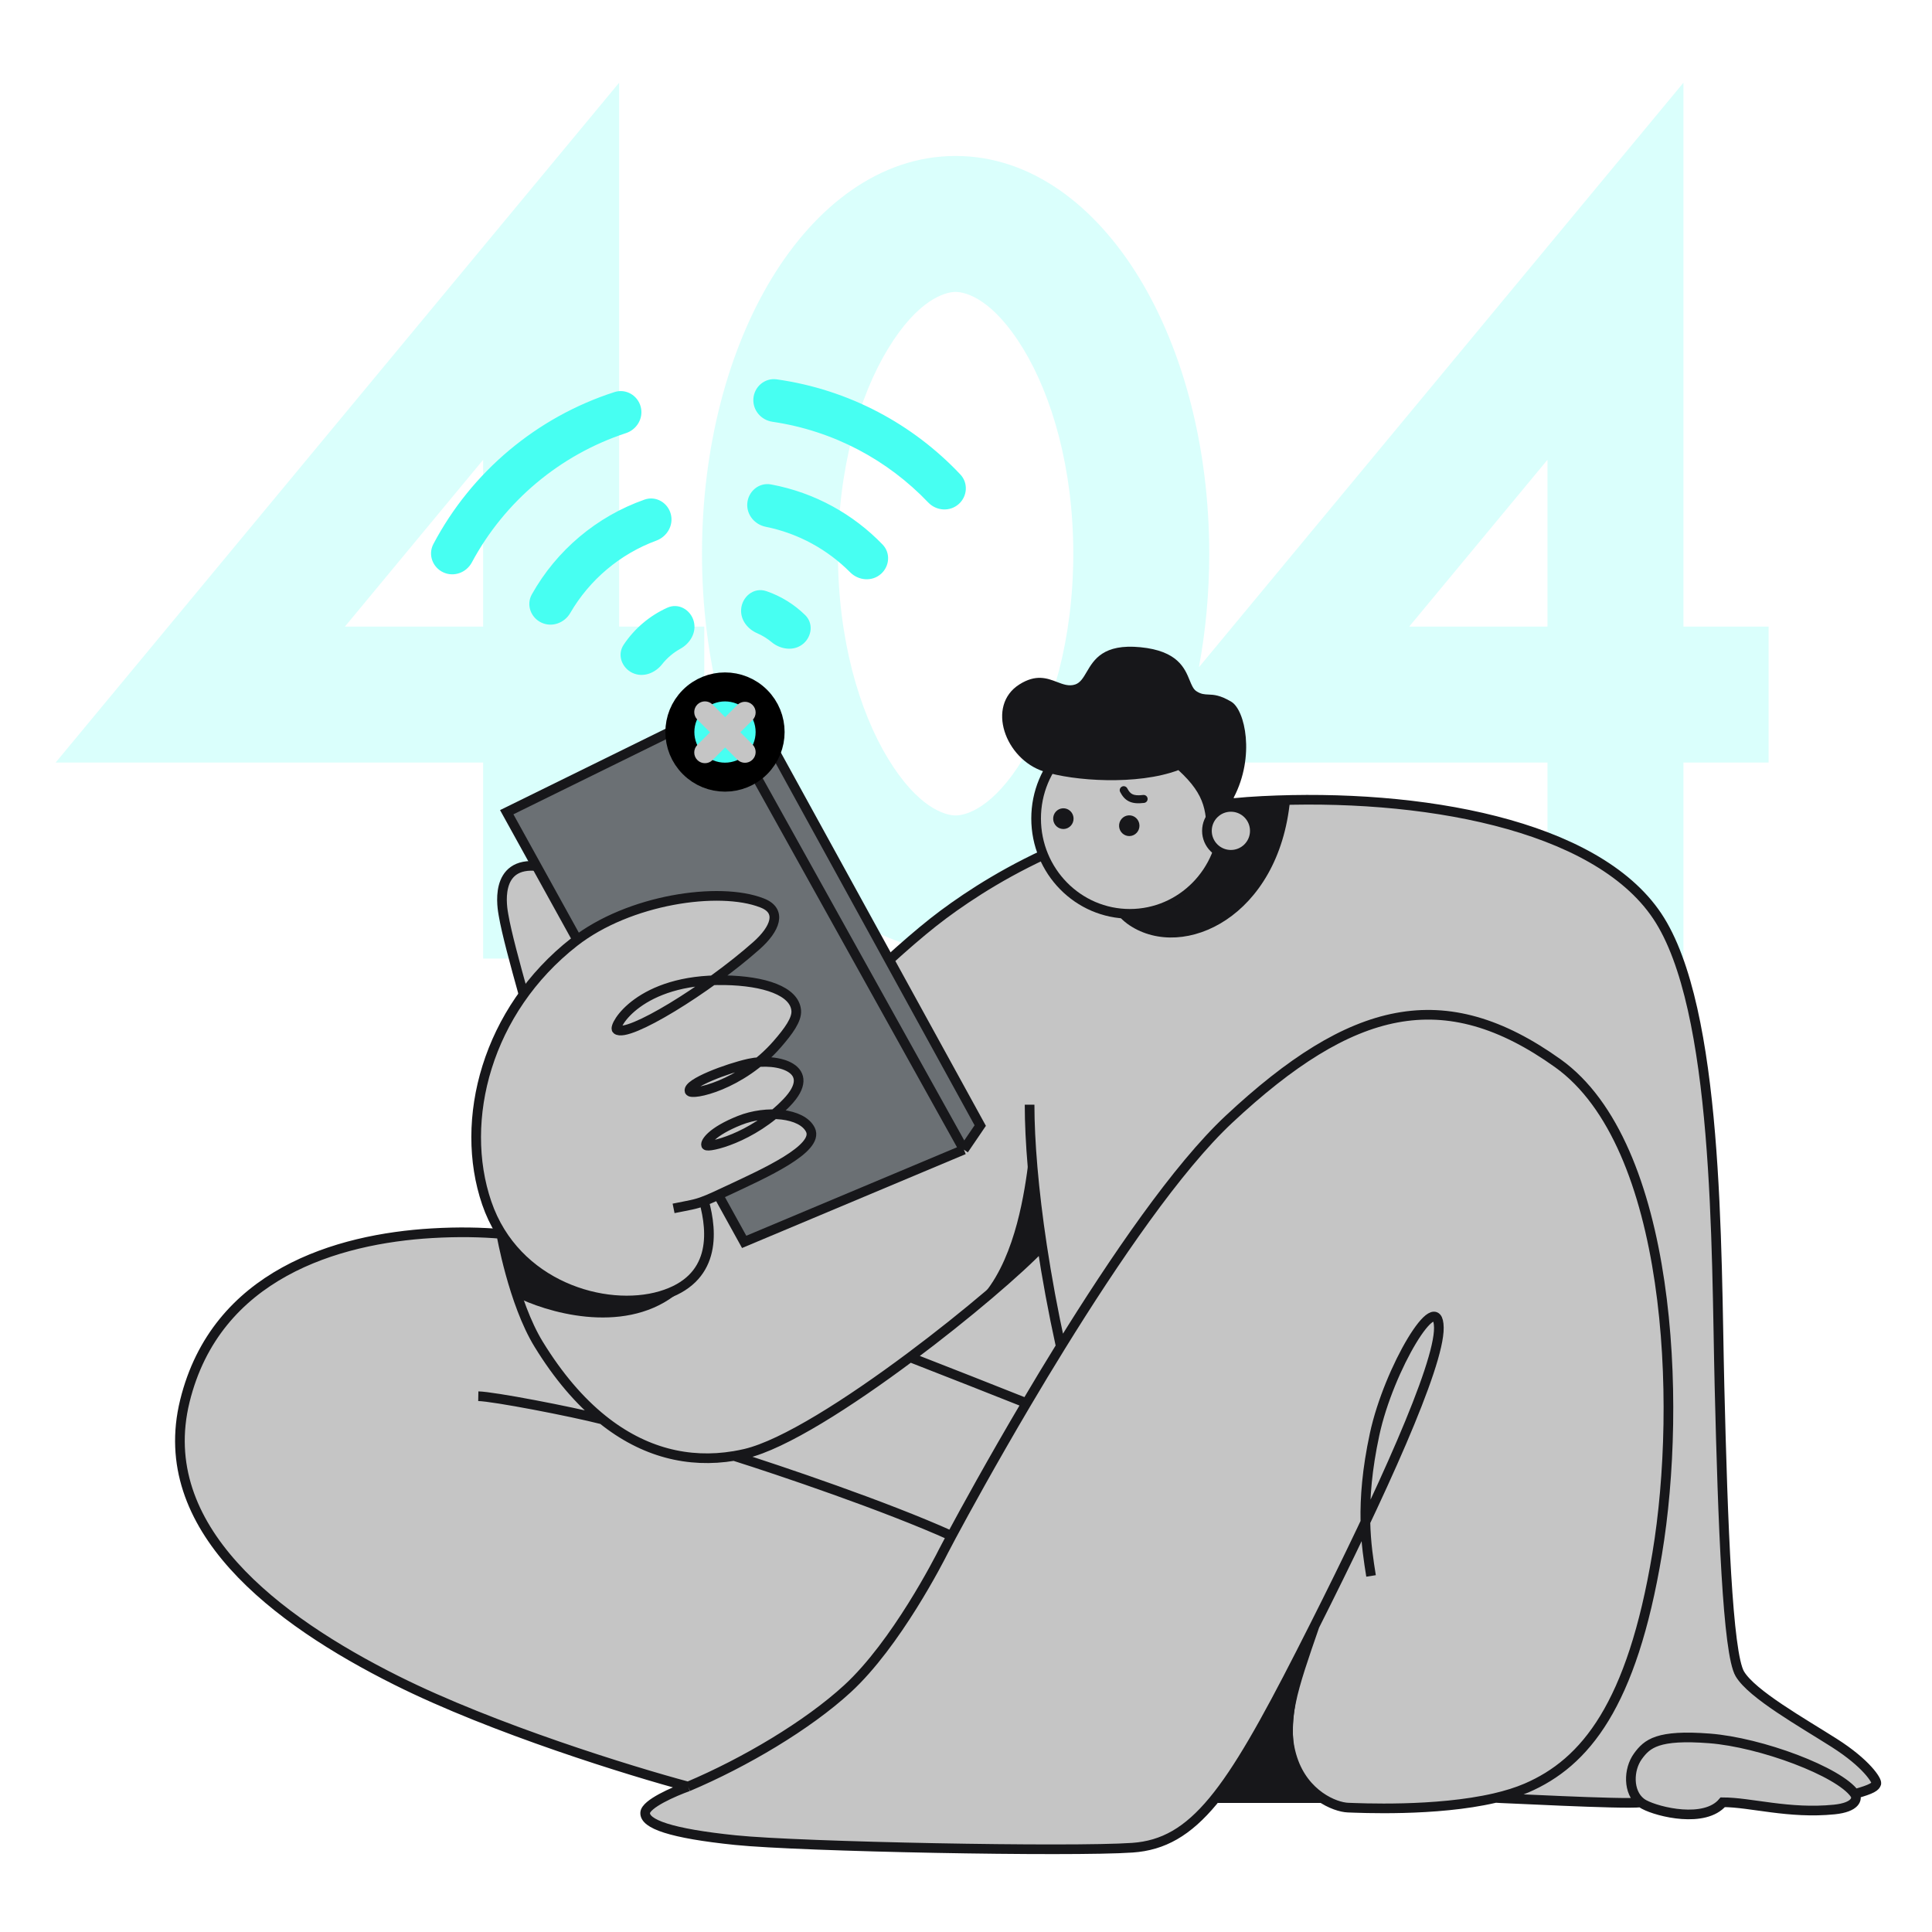 <svg width="200" height="200" viewBox="0 0 200 200" fill="none" xmlns="http://www.w3.org/2000/svg">
<g id="SVG" clip-path="url(#clip0_3449_2461)">
<path id="Vector" fill-rule="evenodd" clip-rule="evenodd" d="M64.091 64.865V8.563L5.758 78.939H50.016V99.231H64.091V78.939H72.907V64.865H64.091ZM174.268 64.865V8.563L124.111 69.075C124.809 65.338 125.18 61.389 125.18 57.316C125.18 46.319 122.472 36.218 117.934 28.767C113.428 21.37 106.797 16.145 98.925 16.145C91.055 16.145 84.423 21.37 79.917 28.767C75.379 36.218 72.67 46.319 72.67 57.316C72.67 68.314 75.379 78.415 79.917 85.865C84.423 93.263 91.055 98.488 98.925 98.488C106.797 98.488 113.428 93.263 117.934 85.865C119.219 83.756 120.357 81.434 121.329 78.939H160.194V99.231H174.268V78.939H183.085V64.865H174.268ZM35.704 64.865L50.016 47.597V64.865H35.704ZM160.194 64.865H145.881L160.194 47.597V64.865ZM111.106 57.316C111.106 66.163 108.9 73.641 105.914 78.544C102.826 83.616 100.036 84.414 98.925 84.414C97.814 84.414 95.026 83.616 91.937 78.544C88.951 73.641 86.744 66.163 86.744 57.316C86.744 48.47 88.951 40.992 91.937 36.089C95.026 31.017 97.814 30.219 98.925 30.219C100.036 30.219 102.826 31.017 105.914 36.089C108.9 40.992 111.106 48.47 111.106 57.316Z" fill="#47FFF2" fill-opacity="0.2"/>
<path id="Vector_2" d="M178.338 186.569C176.485 188.763 171.674 187.59 170.205 186.806C170.084 186.741 169.972 186.668 169.868 186.588C167.934 186.812 154.933 186.09 154.751 186.133C148.628 187.557 140.689 187.163 139.549 187.124C138.19 187.077 135.015 185.8 133.797 182.053C132.603 178.378 133.795 174.929 135.956 168.678L136.087 168.302C135.612 169.244 135.134 170.186 134.655 171.126C127.292 185.556 123.609 190.829 117.229 191.274C110.849 191.718 82.891 191.182 76.141 190.49C69.39 189.799 66.722 188.811 66.788 187.658C66.841 186.736 69.772 185.463 71.231 184.942C65.344 183.369 51.066 178.97 41.048 173.962C28.527 167.701 15.912 158.169 19.135 145.04C22.359 131.911 34.895 128.241 44.726 127.663C47.474 127.501 49.87 127.559 51.889 127.733C55.649 128.058 58.101 128.788 59.082 129.259C57.974 122.886 55.757 109.922 55.757 109.049C55.757 107.957 52.736 98.384 52.119 94.696C52.028 94.15 51.004 89.103 55.757 89.677C60.51 90.252 68.153 107.879 71.643 118.383C77.354 113.416 82.416 108.972 82.792 108.513C83.626 107.494 92.151 98.758 97.664 94.665C103.176 90.573 114.37 83.731 130.659 82.913C146.949 82.095 165.148 85.275 171.55 94.822C177.952 104.368 177.652 129.264 178.002 143.532C178.351 157.8 178.843 171.173 180.113 173.289C181.383 175.406 186.555 178.31 189.882 180.427C193.209 182.544 194.327 184.328 194.236 184.63C194.145 184.933 193.843 185.205 192.003 185.71C192.334 186.183 192.121 187.093 189.882 187.319C185.173 187.793 181.236 186.569 178.338 186.569Z" fill="#C5C5C5"/>
<path id="Vector_3" d="M192.003 185.71C190.391 183.403 182.3 180.369 176.959 179.958C171.618 179.547 170.514 180.49 169.555 181.811C168.559 183.182 168.513 185.535 169.868 186.588M192.003 185.71C192.334 186.183 192.121 187.093 189.882 187.319C185.173 187.793 181.236 186.569 178.338 186.569C176.485 188.763 171.674 187.59 170.205 186.806C170.084 186.741 169.972 186.668 169.868 186.588M192.003 185.71C193.843 185.205 194.145 184.933 194.236 184.63C194.327 184.328 193.209 182.544 189.882 180.427C186.555 178.31 181.383 175.406 180.113 173.289C178.843 171.173 178.351 157.8 178.002 143.532C177.652 129.264 177.952 104.368 171.55 94.822C165.148 85.275 146.949 82.095 130.659 82.913C114.37 83.731 103.176 90.573 97.664 94.665C92.151 98.758 83.626 107.494 82.792 108.513C82.416 108.972 77.354 113.416 71.643 118.383C68.153 107.879 60.51 90.252 55.757 89.677C51.004 89.103 52.028 94.15 52.119 94.696C52.736 98.384 55.757 107.957 55.757 109.049C55.757 109.922 57.974 122.886 59.082 129.259C58.101 128.788 55.649 128.058 51.889 127.733M169.868 186.588C167.934 186.812 154.933 186.09 154.751 186.133M51.889 127.733C49.87 127.559 47.474 127.501 44.726 127.663C34.895 128.241 22.359 131.911 19.135 145.04C15.912 158.169 28.527 167.701 41.048 173.962C51.066 178.97 65.344 183.369 71.231 184.942M51.889 127.733C51.889 127.733 53.126 134.855 55.757 139.148C57.801 142.483 60.025 145.062 62.371 146.947M71.231 184.942C69.772 185.463 66.841 186.736 66.788 187.658C66.722 188.811 69.39 189.799 76.141 190.49C82.891 191.182 110.849 191.718 117.229 191.274C123.609 190.829 127.292 185.556 134.655 171.126C135.134 170.186 135.612 169.244 136.087 168.302M71.231 184.942C77.117 182.45 83.583 178.618 87.716 174.829C92.786 170.18 97.267 161.372 97.679 160.547C97.762 160.382 98.046 159.839 98.502 158.989M136.087 168.302C142.897 154.789 149 141.435 148.95 137.438C148.897 133.163 143.77 141.658 142.3 148.469C140.717 155.805 141.456 160.133 141.931 163.141M136.087 168.302C133.844 174.792 132.579 178.305 133.797 182.053C135.015 185.8 138.19 187.077 139.549 187.124C140.689 187.163 148.628 187.557 154.751 186.133M98.502 158.989C91.633 155.892 80.63 152.186 75.988 150.719M98.502 158.989C99.848 156.477 102.692 151.288 106.262 145.25M154.751 186.133C155.926 185.86 157.034 185.52 158.015 185.098C164.105 182.474 168.935 176.546 171.55 160.837C174.165 145.128 173.043 118.479 161.262 110.064C149.48 101.648 139.943 103.986 127.226 115.861C121.892 120.842 115.369 130.384 109.808 139.381M109.808 139.381C109.008 135.734 108.366 132.229 107.872 128.963M109.808 139.381C108.57 141.383 107.38 143.358 106.262 145.25M107.872 128.963C106.993 123.151 106.583 118.097 106.583 114.356M107.872 128.963C105.556 131.421 100.098 136.112 94.208 140.506M106.262 145.25C103.942 144.315 97.26 141.698 94.208 140.506M94.208 140.506C87.915 145.202 81.128 149.558 77.156 150.486C76.766 150.577 76.377 150.655 75.988 150.719M62.371 146.947C66.628 150.369 71.286 151.504 75.988 150.719M62.371 146.947C59.082 146.104 51.085 144.564 49.513 144.536" stroke="#17171A"/>
<path id="Vector_4" d="M77.742 73.314L101.474 116.518L99.778 119.01L77.036 128.559L52.457 84.079L74.352 73.314H77.742Z" fill="#6B7074"/>
<path id="Vector_5" d="M74.352 73.314H77.742L101.474 116.518L99.778 119.01M74.352 73.314L52.457 84.079L77.036 128.559L99.778 119.01M74.352 73.314L99.778 119.01" stroke="#17171A"/>
<path id="Vector_6" d="M83.893 116.955C84.863 118.915 78.987 121.522 75.574 123.13C74.247 123.756 73.478 124.108 72.874 124.338C73.782 127.625 74.123 132.467 68.396 134.153C62.668 135.84 53.332 133.133 50.39 124.542C47.447 115.951 50.411 104.576 59.452 97.513C65.116 93.089 74.464 91.744 78.867 93.464C81.021 94.278 80.248 96.17 78.304 97.895C76.954 99.093 75.384 100.329 73.783 101.482C74.178 101.468 74.586 101.463 75.008 101.471C79.135 101.544 82.271 102.592 82.426 104.622C82.497 105.558 81.624 106.746 80.478 108.066C79.858 108.781 79.2 109.405 78.532 109.949C81.328 109.726 84.469 110.996 81.436 114.145C81.016 114.581 80.581 114.98 80.141 115.343C81.868 115.374 83.378 115.913 83.893 116.955Z" fill="#C5C5C5"/>
<path id="Vector_7" d="M69.729 125.092C71.384 124.756 71.924 124.699 72.874 124.338M72.874 124.338C73.478 124.108 74.247 123.756 75.574 123.13C78.987 121.522 84.863 118.915 83.893 116.955C83.027 115.204 79.354 114.873 76.555 115.991C73.72 117.123 72.979 118.234 73.097 118.548C73.214 118.861 77.852 117.865 81.436 114.145C84.836 110.615 80.478 109.446 77.545 110.095C75.284 110.595 71.137 112.155 71.379 112.939C71.536 113.449 76.713 112.404 80.478 108.066C81.624 106.746 82.497 105.558 82.426 104.622C82.271 102.592 79.135 101.544 75.008 101.471C66.182 101.314 63.452 106.255 63.847 106.579C64.953 107.487 73.206 102.421 78.304 97.895C80.248 96.17 81.021 94.278 78.867 93.464C74.464 91.744 65.116 93.089 59.452 97.513C50.411 104.576 47.447 115.951 50.39 124.542C53.332 133.133 62.668 135.84 68.396 134.153C74.123 132.467 73.782 127.625 72.874 124.338Z" stroke="#17171A"/>
<path id="Vector_8" fill-rule="evenodd" clip-rule="evenodd" d="M106.483 120.146C106.284 121.712 105.956 124.134 105.277 126.663C104.597 129.193 103.569 131.819 101.975 133.799L102.173 133.989L107.848 129.02L106.756 120.147L106.483 120.146ZM137.57 165.474L137.32 165.361L126.023 186.64H137.944L137.512 186.384C134.005 184.305 133.44 180.591 134.053 176.61C134.576 173.21 135.953 169.657 137.043 166.845C137.229 166.365 137.407 165.907 137.57 165.474ZM51.759 127.579L51.52 127.696C51.818 129.16 52.565 132.497 53.167 134.086L53.185 134.135L53.232 134.16C54.862 135 57.639 136.007 60.686 136.301C63.733 136.595 67.067 136.177 69.789 134.148L69.658 133.908C66.524 135.103 58.521 135.537 51.759 127.579Z" fill="#17171A"/>
<path id="Vector_9" fill-rule="evenodd" clip-rule="evenodd" d="M133.546 82.826L133.561 82.667L133.402 82.675C131.583 82.767 127.56 83.056 123.527 83.627C121.511 83.912 119.491 84.268 117.742 84.706C115.997 85.143 114.507 85.665 113.564 86.288L113.504 86.327L113.502 86.399C113.46 88.199 113.626 90.086 114.147 91.752C114.669 93.419 115.549 94.875 116.943 95.798C119.764 97.664 123.636 97.424 126.934 95.222C130.236 93.017 132.969 88.845 133.546 82.826Z" fill="#17171A"/>
<path id="Vector_10" d="M126.661 84.731C126.661 90.189 122.31 94.6 116.96 94.6C111.609 94.6 107.258 90.189 107.258 84.731C107.258 79.274 111.609 74.863 116.96 74.863C122.31 74.863 126.661 79.274 126.661 84.731Z" fill="#C5C5C5" stroke="#17171A"/>
<path id="Vector_11" fill-rule="evenodd" clip-rule="evenodd" d="M109.413 70.596C110.065 70.845 110.659 71.072 111.305 70.857C111.835 70.68 112.138 70.164 112.492 69.562C113.241 68.286 114.217 66.626 118.054 67C121.91 67.376 122.644 69.173 123.157 70.431C123.36 70.926 123.528 71.338 123.839 71.545C124.319 71.866 124.678 71.88 125.101 71.898C125.648 71.921 126.303 71.948 127.469 72.647C128.884 73.496 129.957 78.299 127.705 82.583L127.957 83.012C127.51 85.164 124.911 87.378 124.911 87.154C124.911 84.109 124.911 82.403 121.987 79.723C117.726 81.32 111.101 80.849 108.052 79.862L108.051 79.863C104.044 78.579 102.065 73.048 105.52 70.857C107.239 69.766 108.397 70.208 109.413 70.596Z" fill="#17171A"/>
<path id="Vector_12" fill-rule="evenodd" clip-rule="evenodd" d="M116.693 81.608C116.587 81.406 116.337 81.328 116.135 81.434C115.933 81.54 115.855 81.79 115.962 81.992C116.168 82.385 116.428 82.739 116.855 82.951C117.274 83.159 117.789 83.198 118.439 83.117C118.666 83.088 118.826 82.882 118.798 82.655C118.769 82.429 118.563 82.268 118.336 82.296C117.757 82.369 117.431 82.314 117.222 82.211C117.02 82.111 116.865 81.934 116.693 81.608ZM110.132 85.818C110.714 85.788 111.163 85.285 111.134 84.693C111.105 84.101 110.609 83.645 110.027 83.674C109.445 83.704 108.996 84.207 109.025 84.799C109.054 85.391 109.549 85.847 110.132 85.818ZM116.953 86.549C117.536 86.519 117.985 86.016 117.956 85.424C117.927 84.832 117.431 84.376 116.849 84.405C116.267 84.434 115.818 84.938 115.847 85.53C115.876 86.122 116.371 86.578 116.953 86.549Z" fill="#17171A"/>
<path id="Vector_13" d="M127.421 88.488C128.79 88.488 129.9 87.378 129.9 86.009C129.9 84.639 128.79 83.529 127.421 83.529C126.051 83.529 124.941 84.639 124.941 86.009C124.941 87.378 126.051 88.488 127.421 88.488Z" fill="#C5C5C5" stroke="#17171A"/>
<path id="Vector_14" d="M71.748 79.083C73.572 80.907 76.529 80.907 78.354 79.083C80.178 77.258 80.178 74.301 78.354 72.477C76.529 70.653 73.572 70.653 71.748 72.477C69.924 74.301 69.924 77.258 71.748 79.083Z" fill="#47FFF2" stroke="black" stroke-width="3"/>
<path id="Vector_15" fill-rule="evenodd" clip-rule="evenodd" d="M77.9 72.973C77.467 72.54 76.765 72.54 76.332 72.973L75.067 74.238L73.76 72.93C73.327 72.497 72.625 72.497 72.192 72.93C71.759 73.363 71.759 74.065 72.192 74.498L73.5 75.806L72.192 77.113C71.759 77.546 71.759 78.248 72.192 78.681C72.625 79.114 73.327 79.114 73.76 78.681L75.067 77.374L76.332 78.638C76.765 79.071 77.467 79.071 77.9 78.638C78.333 78.205 78.333 77.503 77.9 77.07L76.635 75.806L77.9 74.541C78.333 74.108 78.333 73.406 77.9 72.973Z" fill="#C5C5C5"/>
<path id="Vector_16" fill-rule="evenodd" clip-rule="evenodd" d="M99.411 49.113C94.526 43.932 87.925 40.334 80.409 39.272C79.147 39.094 78.061 40.06 77.989 41.294C77.919 42.49 78.81 43.491 79.957 43.66C86.321 44.598 91.916 47.642 96.088 52.015C96.922 52.889 98.326 53.007 99.255 52.172C100.138 51.38 100.25 50.002 99.411 49.113ZM63.613 40.587C55.567 43.174 48.811 48.844 44.865 56.317C44.284 57.417 44.788 58.737 45.882 59.247C46.994 59.766 48.283 59.271 48.843 58.225C52.236 51.893 57.975 47.077 64.802 44.836C65.926 44.467 66.637 43.29 66.325 42.106C66.016 40.936 64.802 40.204 63.613 40.587ZM91.363 56.37C88.338 53.233 84.354 50.995 79.826 50.151C78.54 49.911 77.43 50.901 77.357 52.145C77.288 53.33 78.158 54.309 79.263 54.532C82.674 55.219 85.685 56.904 88.014 59.249C88.859 60.1 90.27 60.246 91.212 59.399C92.081 58.618 92.212 57.25 91.363 56.37ZM66.718 51.719C61.779 53.459 57.619 56.958 55.058 61.525C54.443 62.624 54.962 63.948 56.05 64.455C57.167 64.977 58.443 64.471 59.03 63.461C61.033 60.007 64.198 57.346 67.944 55.963C69.035 55.561 69.752 54.399 69.439 53.212C69.131 52.046 67.912 51.299 66.718 51.719ZM83.349 63.671C82.233 62.579 80.876 61.725 79.353 61.201C77.998 60.734 76.794 61.818 76.72 63.098C76.654 64.236 77.449 65.145 78.37 65.545C78.925 65.786 79.436 66.103 79.892 66.484C80.778 67.222 82.219 67.479 83.208 66.591C84.031 65.851 84.217 64.521 83.349 63.671ZM69.075 62.912C67.246 63.739 65.68 65.067 64.565 66.737C63.841 67.821 64.409 69.161 65.477 69.66C66.61 70.189 67.847 69.64 68.523 68.782C69.049 68.115 69.704 67.559 70.448 67.15C71.396 66.628 72.134 65.516 71.819 64.32C71.516 63.169 70.277 62.367 69.075 62.912Z" fill="#47FFF2"/>
</g>
<defs>
<clipPath id="clip0_3449_2461">
<rect width="200" height="200" fill="white"/>
</clipPath>
</defs>
</svg>
